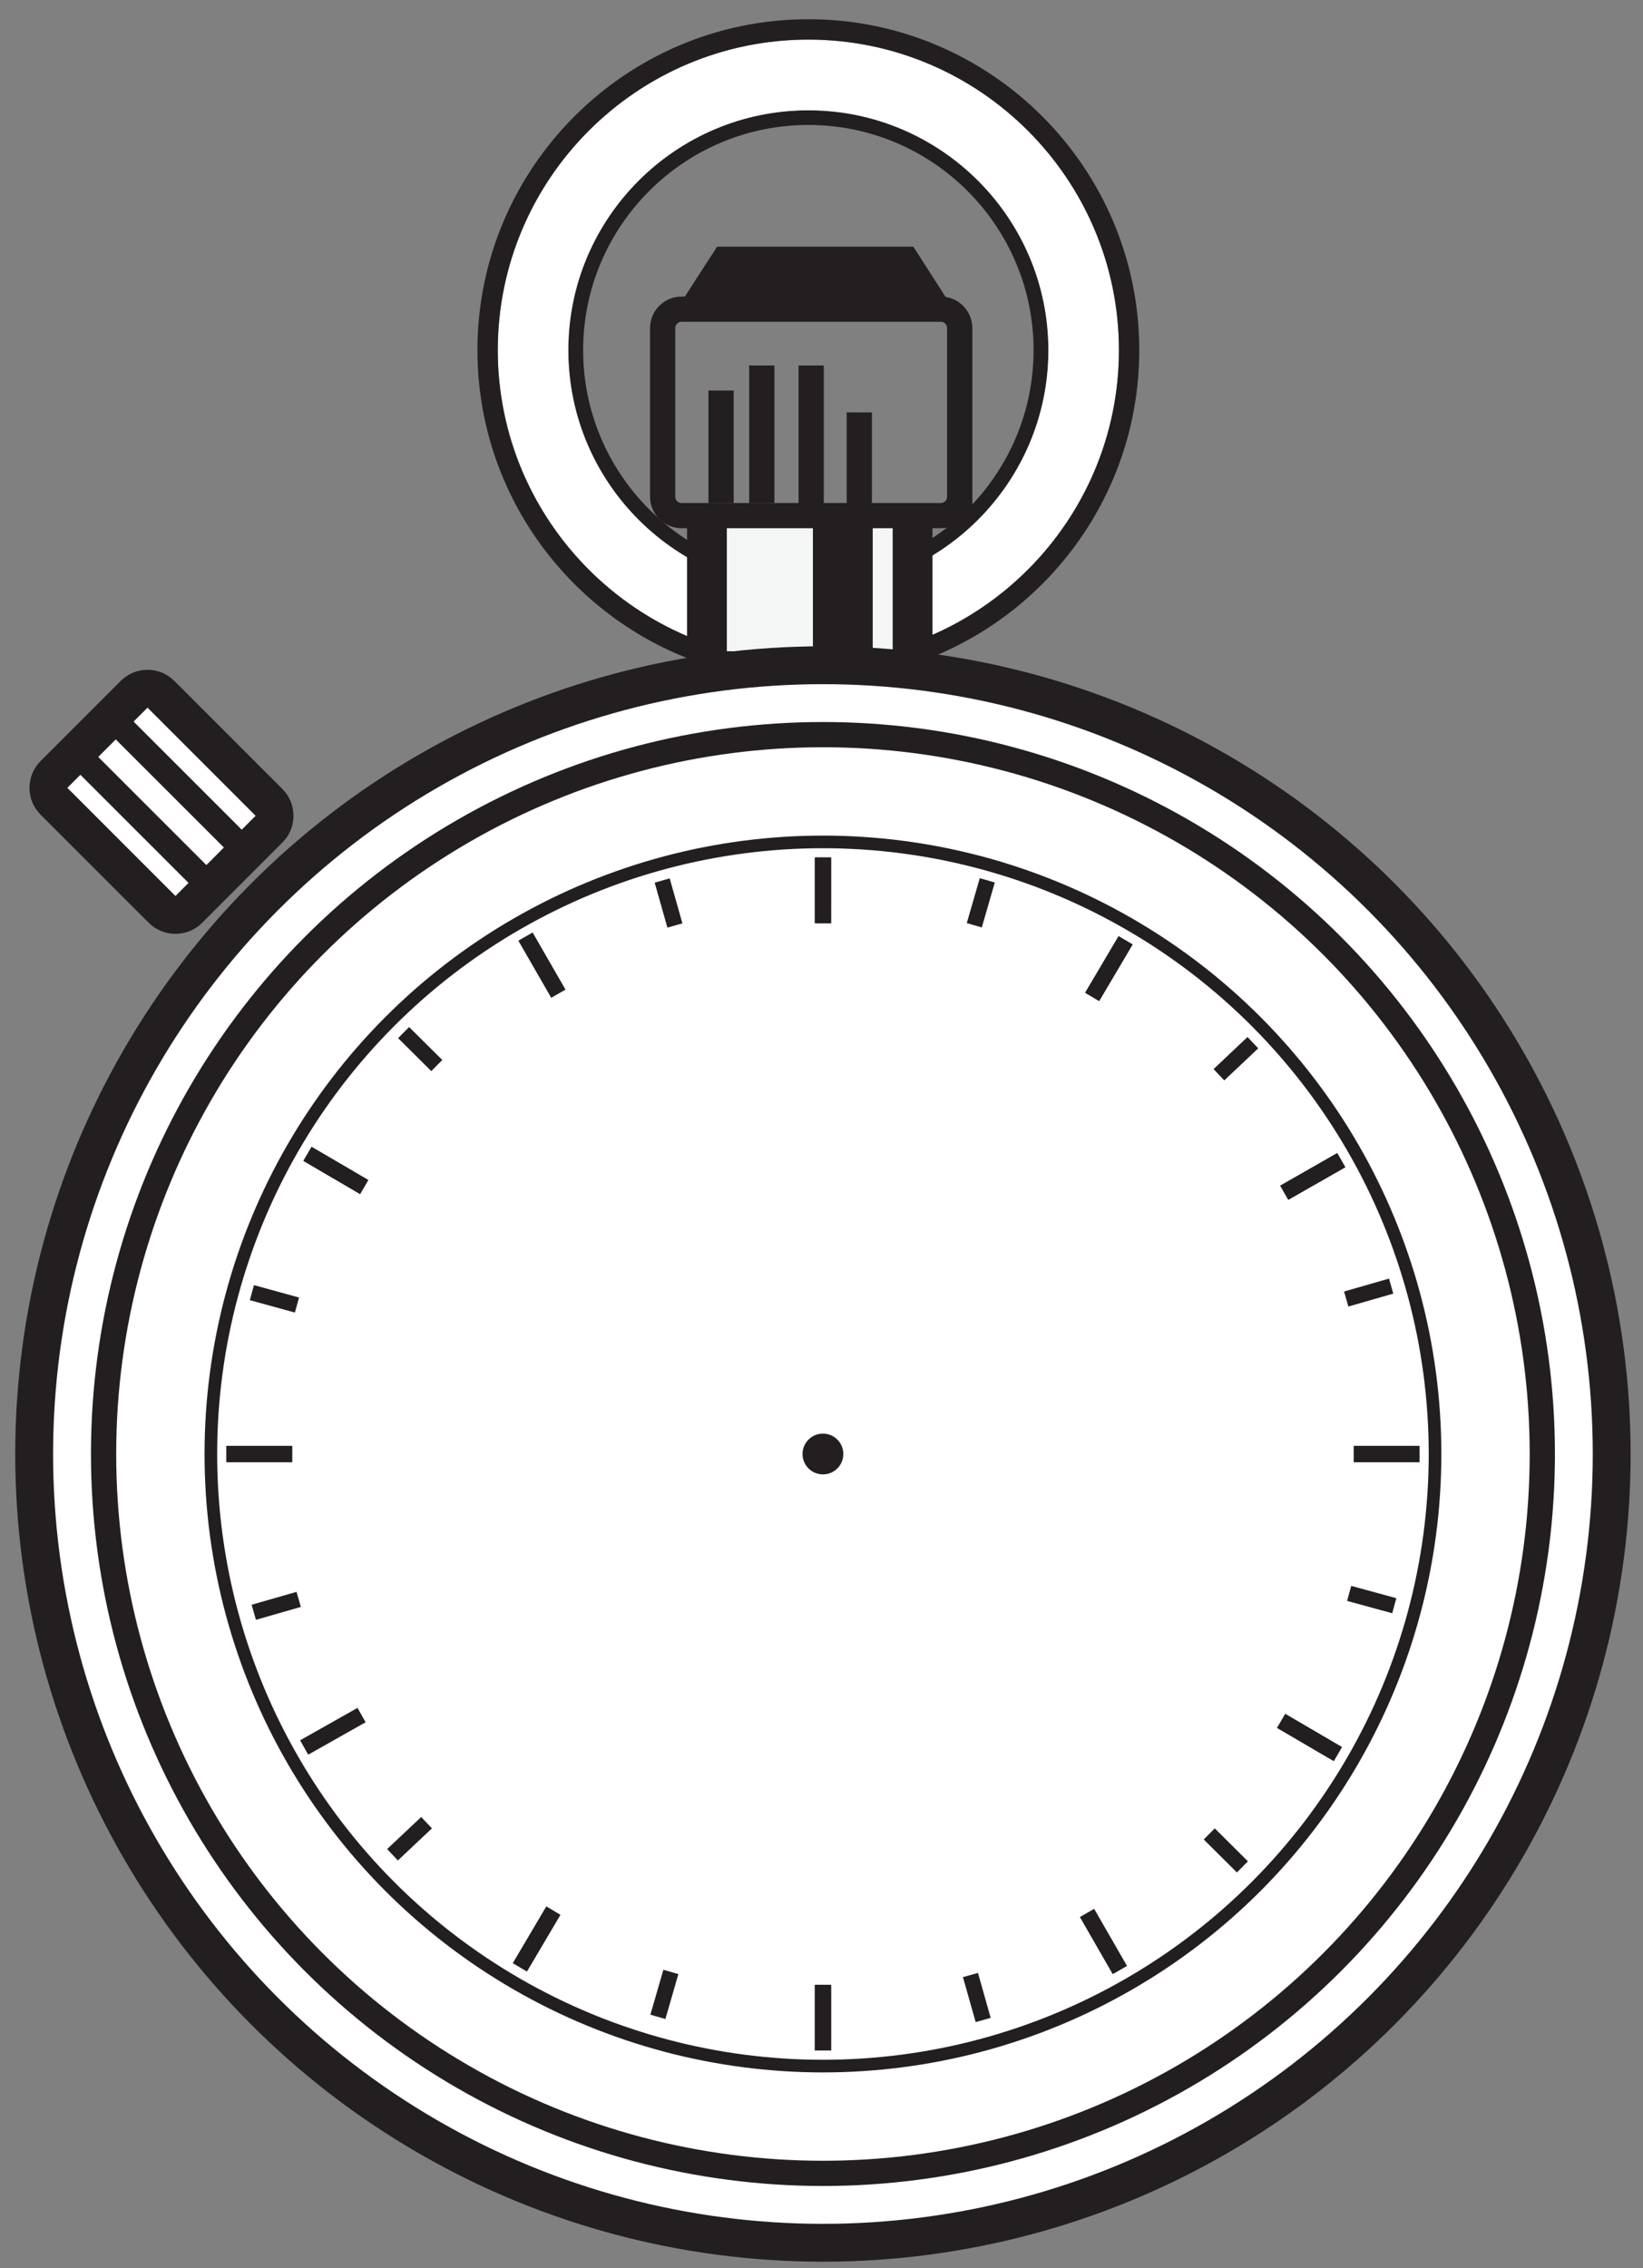 <?xml version="1.0" encoding="utf-8"?>
<!-- Generator: Adobe Illustrator 15.0.0, SVG Export Plug-In  -->
<!DOCTYPE svg PUBLIC "-//W3C//DTD SVG 1.1//EN" "http://www.w3.org/Graphics/SVG/1.1/DTD/svg11.dtd">
<svg version="1.1"
	 xmlns="http://www.w3.org/2000/svg" xmlns:xlink="http://www.w3.org/1999/xlink" xmlns:a="http://ns.adobe.com/AdobeSVGViewerExtensions/3.0/"
	 x="0px" y="0px" width="92px" height="127px" viewBox="0 0 92 127" overflow="visible" enable-background="new 0 0 92 127"
	 xml:space="preserve">
<rect x="0" y="0" width="92" height="127" fill="#808080" stroke="none"/>
<defs>
</defs>
<g id="XMLID_1_">
	<g>
		<path fill="#231F20" d="M57.875,19.608c0-6.953-5.658-12.611-12.611-12.611s-12.611,5.659-12.611,12.611
			c0,6.952,5.659,12.611,12.611,12.611S57.875,26.561,57.875,19.608z M45.264,6.176c7.406,0,13.441,6.025,13.441,13.432
			c0,7.416-6.035,13.441-13.441,13.441c-7.416,0-13.441-6.025-13.441-13.441C31.823,12.202,37.848,6.176,45.264,6.176z"/>
		<path fill="#FFFFFF" d="M58.705,19.608c0-7.407-6.035-13.432-13.441-13.432c-7.416,0-13.441,6.025-13.441,13.432
			c0,7.416,6.025,13.441,13.441,13.441C52.67,33.05,58.705,27.024,58.705,19.608z M62.655,19.608
			c0,9.588-7.803,17.391-17.391,17.391c-9.589,0-17.391-7.802-17.391-17.391c0-9.589,7.802-17.391,17.391-17.391
			C54.853,2.217,62.655,10.02,62.655,19.608z"/>
		<path fill="#231F20" d="M45.264,36.999c9.588,0,17.391-7.802,17.391-17.391c0-9.589-7.803-17.391-17.391-17.391
			c-9.589,0-17.391,7.802-17.391,17.391C27.873,29.197,35.675,36.999,45.264,36.999z M63.794,19.608
			c0,10.216-8.313,18.53-18.53,18.53s-18.53-8.314-18.53-18.53s8.314-18.531,18.53-18.531S63.794,9.392,63.794,19.608z"/>
	</g>
	<g>
	</g>
</g>
<rect x="40.026" y="28.872" fill="#F4F5F5" width="11.074" height="7.593"/>
<circle fill="#FFFFFF" stroke="#231F20" stroke-width="2.12" stroke-miterlimit="10" cx="46.08" cy="81.417" r="44.167"/>
<circle fill="none" stroke="#231F20" stroke-width="1.413" stroke-miterlimit="10" cx="46.081" cy="81.417" r="40.281"/>
<circle fill="none" stroke="#231F20" stroke-width="0.707" stroke-miterlimit="10" cx="46.081" cy="81.417" r="34.274"/>
<rect x="45.626" y="48.018" fill="#231F20" width="0.909" height="3.678"/>
<rect x="45.626" y="111.141" fill="#231F20" width="0.909" height="3.676"/>
<rect x="73.085" y="64.017" transform="matrix(-0.496 -0.868 0.868 -0.496 52.822 162.372)" fill="#231F20" width="0.91" height="3.676"/>
<rect x="18.167" y="95.14" transform="matrix(-0.492 -0.871 0.871 -0.492 -56.668 160.877)" fill="#231F20" width="0.911" height="3.678"/>
<rect x="72.889" y="95.482" transform="matrix(0.505 -0.863 0.863 0.505 -47.699 111.438)" fill="#231F20" width="0.906" height="3.676"/>
<rect x="18.365" y="63.674" transform="matrix(0.505 -0.863 0.863 0.505 -47.236 48.697)" fill="#231F20" width="0.909" height="3.677"/>
<rect x="29.916" y="52.207" transform="matrix(-0.867 0.499 -0.499 -0.867 83.645 85.745)" fill="#231F20" width="0.909" height="3.676"/>
<rect x="61.338" y="106.952" transform="matrix(-0.867 0.499 -0.499 -0.867 169.648 172.2)" fill="#231F20" width="0.91" height="3.675"/>
<rect x="61.677" y="52.402" transform="matrix(-0.861 -0.509 0.509 -0.861 87.978 132.564)" fill="#231F20" width="0.909" height="3.678"/>
<rect x="29.576" y="106.753" transform="matrix(-0.861 -0.509 0.509 -0.861 0.632 217.357)" fill="#231F20" width="0.91" height="3.678"/>
<rect x="75.804" y="80.963" fill="#231F20" width="3.678" height="0.909"/>
<rect x="12.68" y="80.963" fill="#231F20" width="3.677" height="0.909"/>
<rect x="45.626" y="48.018" fill="#231F20" width="0.909" height="3.678"/>
<rect x="45.626" y="111.141" fill="#231F20" width="0.909" height="3.676"/>
<rect x="73.085" y="64.017" transform="matrix(-0.496 -0.868 0.868 -0.496 52.822 162.372)" fill="#231F20" width="0.91" height="3.676"/>
<rect x="18.167" y="95.14" transform="matrix(-0.492 -0.871 0.871 -0.492 -56.668 160.877)" fill="#231F20" width="0.911" height="3.678"/>
<rect x="72.889" y="95.482" transform="matrix(0.505 -0.863 0.863 0.505 -47.699 111.438)" fill="#231F20" width="0.906" height="3.676"/>
<rect x="18.365" y="63.674" transform="matrix(0.505 -0.863 0.863 0.505 -47.236 48.697)" fill="#231F20" width="0.909" height="3.677"/>
<rect x="29.916" y="52.207" transform="matrix(-0.867 0.499 -0.499 -0.867 83.645 85.745)" fill="#231F20" width="0.909" height="3.676"/>
<rect x="61.338" y="106.952" transform="matrix(-0.867 0.499 -0.499 -0.867 169.648 172.2)" fill="#231F20" width="0.91" height="3.675"/>
<rect x="61.677" y="52.402" transform="matrix(-0.861 -0.509 0.509 -0.861 87.978 132.564)" fill="#231F20" width="0.909" height="3.678"/>
<rect x="29.576" y="106.753" transform="matrix(-0.861 -0.509 0.509 -0.861 0.632 217.357)" fill="#231F20" width="0.91" height="3.678"/>
<rect x="75.804" y="80.963" fill="#231F20" width="3.678" height="0.909"/>
<rect x="12.68" y="80.963" fill="#231F20" width="3.677" height="0.909"/>
<rect x="45.642" y="48.018" fill="#231F20" width="0.876" height="2.618"/>
<rect x="45.642" y="111.669" fill="#231F20" width="0.876" height="2.619"/>
<rect x="76.341" y="88.244" transform="matrix(0.263 -0.965 0.965 0.263 -29.802 140.105)" fill="#231F20" width="0.873" height="2.619"/>
<rect x="14.946" y="71.442" transform="matrix(0.265 -0.964 0.964 0.265 -58.842 68.279)" fill="#231F20" width="0.874" height="2.618"/>
<rect x="54.492" y="49.272" transform="matrix(-0.961 -0.278 0.278 -0.961 93.645 114.432)" fill="#231F20" width="0.875" height="2.619"/>
<rect x="36.794" y="110.415" transform="matrix(-0.961 -0.278 0.278 -0.961 41.922 229.393)" fill="#231F20" width="0.874" height="2.617"/>
<rect x="68.228" y="102.268" transform="matrix(0.705 -0.709 0.709 0.705 -53.206 79.275)" fill="#231F20" width="0.876" height="2.62"/>
<rect x="23.059" y="57.419" transform="matrix(0.705 -0.71 0.71 0.705 -34.733 34.022)" fill="#231F20" width="0.875" height="2.617"/>
<rect x="37.007" y="49.212" transform="matrix(-0.962 0.272 -0.272 -0.962 87.198 88.98)" fill="#231F20" width="0.874" height="2.618"/>
<rect x="54.28" y="110.475" transform="matrix(-0.962 0.272 -0.272 -0.962 137.74 204.503)" fill="#231F20" width="0.874" height="2.618"/>
<rect x="76.237" y="71.069" transform="matrix(-0.276 -0.961 0.961 -0.276 28.246 166.038)" fill="#231F20" width="0.875" height="2.618"/>
<rect x="15.048" y="88.617" transform="matrix(-0.276 -0.961 0.961 -0.276 -66.676 129.622)" fill="#231F20" width="0.878" height="2.617"/>
<rect x="68.786" y="57.996" transform="matrix(-0.687 -0.727 0.727 -0.687 73.646 150.349)" fill="#231F20" width="0.873" height="2.616"/>
<rect x="22.501" y="101.691" transform="matrix(-0.686 -0.728 0.728 -0.686 -36.316 190.317)" fill="#231F20" width="0.876" height="2.619"/>
<rect x="45.642" y="48.018" fill="#231F20" width="0.876" height="2.618"/>
<rect x="45.642" y="111.669" fill="#231F20" width="0.876" height="2.619"/>
<path fill="#FFFFFF" stroke="#231F20" stroke-width="2.12" stroke-miterlimit="10" d="M9.074,50.92c0.414,0.414,1.085,0.414,1.5,0
	l4.489-4.491c0.415-0.414,0.415-1.084,0-1.499l-6.053-6.054c-0.414-0.414-1.085-0.415-1.5,0l-4.489,4.49
	c-0.415,0.414-0.415,1.085,0,1.498L9.074,50.92z"/>
<line fill="none" stroke="#231F20" stroke-width="1.413" stroke-miterlimit="10" x1="4.871" y1="42.755" x2="11.186" y2="49.068"/>
<line fill="none" stroke="#231F20" stroke-width="1.413" stroke-miterlimit="10" x1="6.231" y1="40.155" x2="13.167" y2="47.088"/>
<path fill="none" stroke="#231F20" stroke-width="1.413" stroke-miterlimit="10" d="M53.739,27.811c0,0.585-0.473,1.061-1.06,1.061
	H38.164c-0.584,0-1.059-0.476-1.059-1.061v-9.438c0-0.585,0.475-1.06,1.059-1.06H52.68c0.587,0,1.06,0.475,1.06,1.06V27.811z"/>
<line fill="none" stroke="#231F20" stroke-width="1.413" stroke-miterlimit="10" x1="40.377" y1="21.867" x2="40.377" y2="28.171"/>
<line fill="none" stroke="#231F20" stroke-width="1.413" stroke-miterlimit="10" x1="42.657" y1="20.465" x2="42.657" y2="28.171"/>
<line fill="none" stroke="#231F20" stroke-width="1.413" stroke-miterlimit="10" x1="45.422" y1="20.465" x2="45.422" y2="28.872"/>
<line fill="none" stroke="#231F20" stroke-width="1.413" stroke-miterlimit="10" x1="48.117" y1="23.093" x2="48.117" y2="28.872"/>
<polyline fill="#231F20" points="37.891,17.314 40.154,13.812 51.141,13.812 53.389,17.314 "/>
<line fill="none" stroke="#231F20" stroke-width="2.228" stroke-miterlimit="10" x1="39.585" y1="28.872" x2="39.585" y2="37.023"/>
<line fill="none" stroke="#231F20" stroke-width="2.228" stroke-miterlimit="10" x1="51.1" y1="28.872" x2="51.1" y2="37.023"/>
<line fill="none" stroke="#231F20" stroke-width="3.349" stroke-miterlimit="10" x1="47.193" y1="28.872" x2="47.193" y2="37.057"/>
<circle fill="#231F20" cx="46.08" cy="81.417" r="1.142"/>
<rect id="_x3C_Slice_x3E__9_" fill="none" width="92" height="127"/>
</svg>
